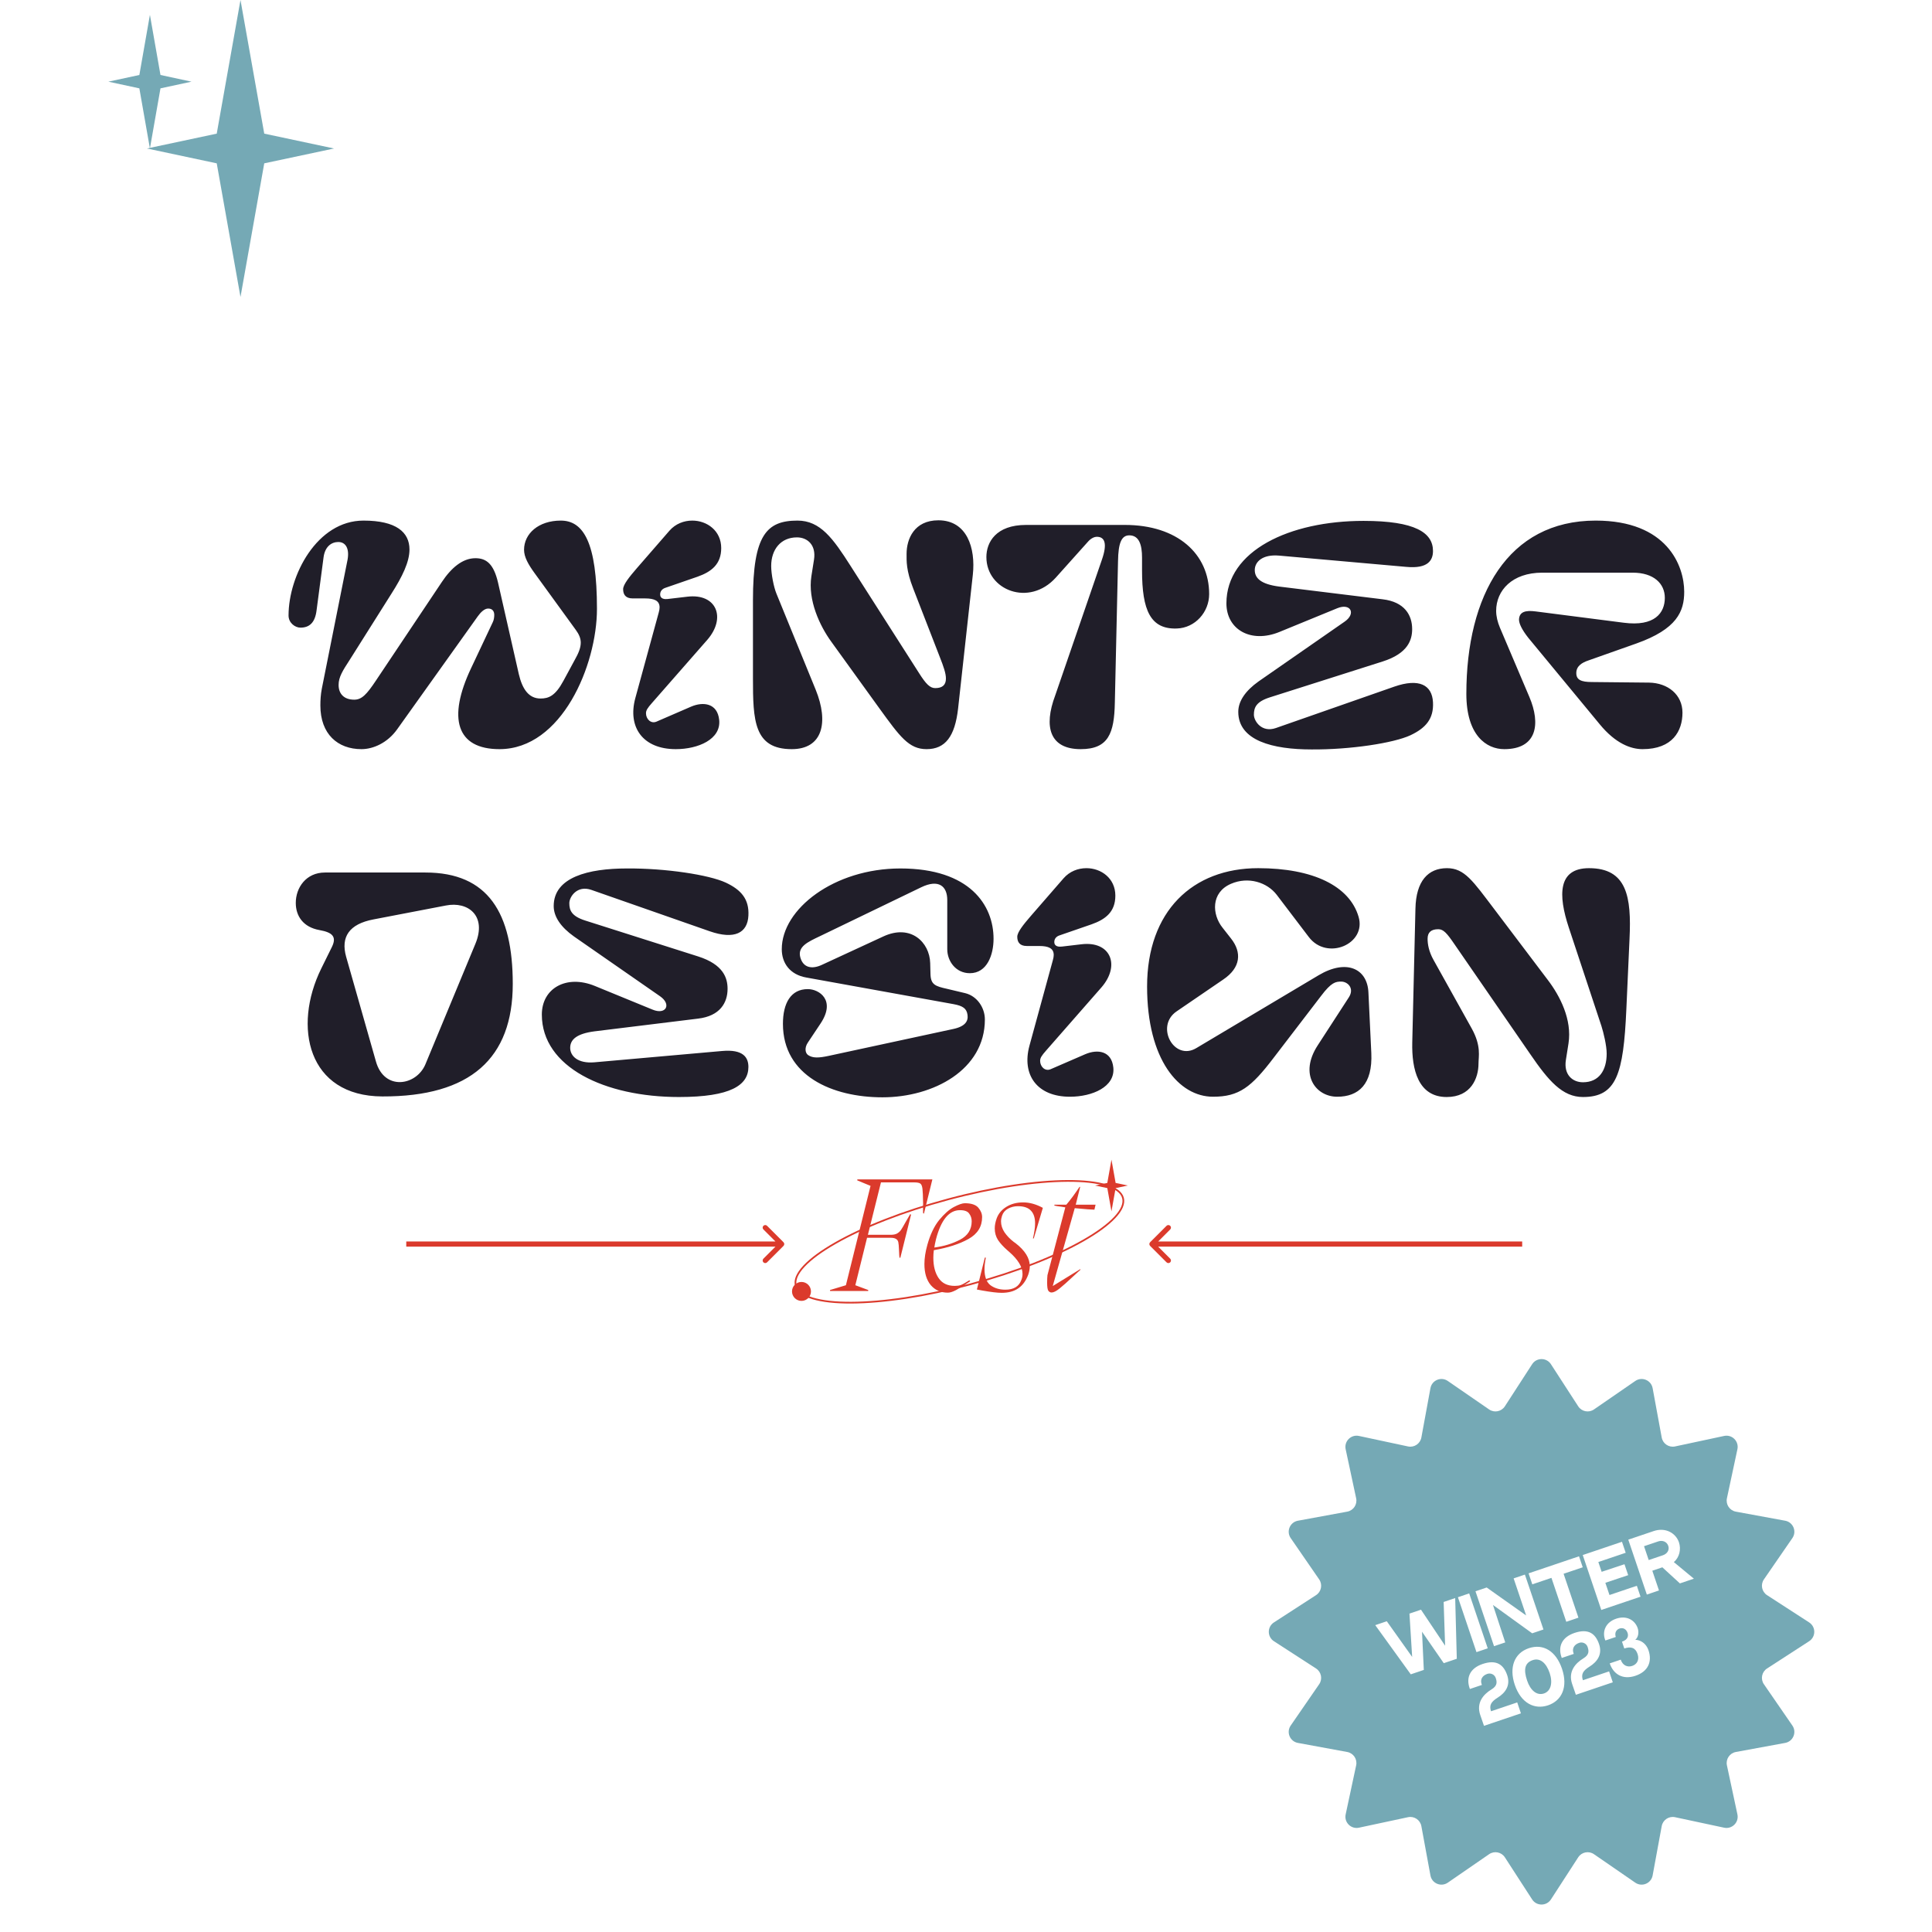 <svg width="428" height="428" viewBox="0 0 428 428" fill="none" xmlns="http://www.w3.org/2000/svg">
<path d="M118.401 126.929L127.567 139.555C128.272 140.517 128.656 141.414 128.656 142.375C128.656 143.529 128.143 144.747 127.31 146.221L124.811 150.836C123.016 154.168 121.542 154.745 119.747 154.745C117.12 154.745 115.71 152.63 114.94 149.361L110.326 129.044C109.364 124.942 107.762 123.66 105.327 123.66C102.442 123.66 99.943 125.839 97.892 128.916L83.279 150.771C81.228 153.848 80.138 155.002 78.472 155.002C76.164 155.002 75.011 153.656 75.011 151.733C75.011 150.002 75.908 148.592 77.446 146.221L86.74 131.48C89.111 127.762 90.713 124.494 90.713 121.738C90.713 117.892 87.765 115.328 80.523 115.328C70.204 115.328 63.923 127.506 63.923 136.351C63.923 138.017 65.397 139.043 66.551 139.043C68.602 139.043 69.819 137.889 70.14 135.133L71.678 123.468C71.998 121.033 73.473 120.071 74.947 120.071C76.549 120.071 77.446 121.481 76.998 123.981L71.293 152.566C71.037 153.912 70.973 155.13 70.973 156.283C70.973 162.629 74.819 165.961 80.074 165.961C82.702 165.961 85.842 164.551 87.957 161.603L105.839 136.543C106.48 135.646 107.313 134.812 108.147 134.812C109.172 134.812 109.493 135.517 109.493 136.222C109.493 136.671 109.428 137.312 109.172 137.825L104.365 148.015C99.11 159.103 101.096 165.961 110.646 165.961C124.426 165.961 132.245 147.375 132.245 134.877C132.245 120.135 129.233 115.328 124.234 115.328C119.299 115.328 116.094 118.212 116.094 121.802C116.094 123.404 117.055 125.07 118.401 126.929ZM138.045 130.518C138.045 131.672 138.557 132.569 140.16 132.569H142.916C144.967 132.569 146.12 133.082 146.12 134.556C146.12 134.877 146.056 135.261 145.928 135.71L140.737 154.681C139.006 161.09 142.403 165.961 149.71 165.961C154.645 165.961 159.772 163.782 159.323 159.488C158.939 155.771 155.798 155.386 153.106 156.54L145.415 159.873C144.198 160.385 143.108 159.296 143.108 158.014C143.108 157.373 143.429 156.86 144.454 155.707L156.696 141.734C160.926 136.863 158.747 131.416 152.273 132.185L147.915 132.697C147.338 132.761 146.249 132.761 146.249 131.672C146.249 131.031 146.633 130.454 147.466 130.198L154.517 127.762C157.593 126.673 159.772 125.006 159.772 121.417C159.772 117.572 156.632 115.328 153.363 115.328C151.504 115.328 149.645 116.033 148.3 117.572L141.057 125.904C139.455 127.762 138.045 129.493 138.045 130.518ZM175.392 165.961C182.314 165.961 183.596 159.937 180.712 152.822L171.995 131.48C171.418 130.07 170.842 127.185 170.842 125.391C170.842 121.738 172.957 119.046 176.546 119.046C178.853 119.046 180.84 120.712 180.327 123.981L179.75 127.634C178.917 132.954 181.609 138.658 184.173 142.183L194.812 156.924C199.363 163.205 201.35 165.961 205.259 165.961C209.425 165.961 211.54 163.141 212.245 156.988L215.514 127.314C216.155 121.417 214.232 115.264 207.887 115.264C202.503 115.264 200.837 119.43 200.837 122.699C200.837 124.237 200.709 126.288 202.311 130.39L208.207 145.58C209.041 147.695 209.553 149.169 209.553 150.323C209.553 151.733 208.784 152.438 207.182 152.438C206.028 152.438 205.131 151.541 203.593 149.105L188.403 125.327C184.557 119.302 181.737 115.328 176.674 115.328C169.816 115.328 166.804 118.533 166.804 132.954V150.259C166.804 159.552 166.996 165.961 175.392 165.961ZM244.089 124.045L233.77 154.04C231.142 161.026 232.552 165.961 239.41 165.961C245.563 165.961 246.845 162.436 246.973 155.642L247.678 124.301C247.742 120.263 248.447 118.597 250.178 118.597C252.357 118.597 252.998 120.712 252.998 123.532V126.352C252.998 135.197 254.856 139.427 260.689 139.235C264.791 139.107 267.867 135.582 267.867 131.608C267.867 122.699 260.817 116.29 249.216 116.29H227.297C220.631 116.29 218.516 120.135 218.516 123.404C218.516 130.775 228.002 134.492 233.898 127.955L241.076 119.943C241.717 119.238 242.422 118.918 242.999 118.918C244.73 118.918 245.371 120.392 244.089 124.045ZM311.556 125.583C316.363 126.032 317.452 124.109 317.452 122.058C317.452 118.02 313.542 115.392 302.07 115.392C285.662 115.392 271.69 121.994 271.69 133.659C271.69 139.491 277.138 142.568 283.419 140.004L296.238 134.748C299.186 133.531 300.468 135.902 297.904 137.697L278.804 150.964C275.92 153.015 274.318 155.322 274.318 157.693C274.318 164.103 282.009 166.025 290.533 166.025C299.122 166.09 308.736 164.615 312.453 162.885C315.85 161.283 317.644 159.232 317.452 155.578C317.26 151.733 314.376 150.195 308.864 152.117L282.65 161.283C279.509 162.372 277.779 159.744 277.779 158.334C277.779 156.732 278.292 155.45 281.304 154.489L306.3 146.541C311.94 144.747 312.837 141.734 312.837 139.363C312.837 136.287 311.171 133.338 306.3 132.761L283.355 129.941C279.445 129.429 277.971 128.147 277.971 126.288C277.971 124.494 279.638 122.763 283.355 123.084L311.556 125.583ZM372.721 157.886C372.721 153.912 369.517 151.284 365.287 151.22L352.66 151.092C350.225 151.092 349.199 150.579 349.199 149.105C349.199 147.567 350.417 146.798 351.955 146.285L362.467 142.568C371.504 139.363 373.106 135.453 373.106 131.095C373.106 125.327 369.324 115.328 353.494 115.328C334.009 115.328 324.844 131.928 324.844 153.72C324.844 162.885 329.267 165.961 333.24 165.961C340.547 165.961 341.316 160.321 338.816 154.425L332.279 139.043C331.766 137.825 331.446 136.543 331.446 135.325C331.446 130.775 335.035 126.865 341.636 126.865H361.697C366.376 126.865 368.812 129.3 368.812 132.441C368.812 135.774 366.568 138.85 359.711 137.953L340.226 135.453C337.855 135.133 336.573 135.582 336.509 137.248C336.509 138.145 337.15 139.491 338.56 141.286L354.391 160.449C357.916 164.744 361.313 165.961 363.877 165.961C370.542 165.961 372.721 161.924 372.721 157.886ZM94.239 193.29H71.998C67.768 193.29 65.525 196.687 65.525 200.019C65.525 202.968 67.192 205.403 70.781 206.044C73.665 206.557 74.626 207.518 73.537 209.761L71.165 214.568C64.82 227.451 68.153 242.833 84.689 242.897C104.237 242.961 113.594 234.437 113.594 217.965C113.594 202.263 108.147 193.29 94.239 193.29ZM105.327 209.056L94.239 235.783C92.252 240.526 85.137 241.744 83.279 235.142L76.677 211.941C75.459 207.582 77.318 204.698 82.766 203.673L98.789 200.596C103.66 199.635 107.89 202.839 105.327 209.056ZM159.899 232.835L131.699 235.334C127.981 235.655 126.315 233.924 126.315 232.13C126.315 230.271 127.789 228.989 131.699 228.476L154.644 225.656C159.515 225.08 161.181 222.131 161.181 219.055C161.181 216.683 160.284 213.671 154.644 211.877L129.648 203.929C126.635 202.968 126.123 201.686 126.123 200.084C126.123 198.673 127.853 196.046 130.994 197.135L157.207 206.3C162.719 208.223 165.603 206.685 165.796 202.839C165.988 199.186 164.193 197.135 160.797 195.533C157.079 193.802 147.465 192.328 138.877 192.392C130.353 192.392 122.662 194.315 122.662 200.724C122.662 203.096 124.264 205.403 127.148 207.454L146.248 220.721C148.811 222.516 147.529 224.887 144.581 223.67L131.763 218.414C125.482 215.85 120.034 218.927 120.034 224.759C120.034 236.424 134.006 243.025 150.414 243.025C161.886 243.025 165.796 240.398 165.796 236.36C165.796 234.309 164.706 232.386 159.899 232.835ZM199.466 192.392C184.789 192.392 173.188 201.365 173.188 210.274C173.188 213.351 174.983 215.914 178.636 216.555L211.259 222.452C213.31 222.836 214.143 223.413 214.335 224.823C214.528 226.169 213.887 227.387 211.131 227.964L183.507 233.924C181.392 234.373 180.046 234.437 179.02 233.732C178.379 233.283 178.187 232.13 178.956 230.976L181.776 226.746C185.237 221.554 181.456 219.119 178.956 219.119C175.175 219.119 173.444 222.26 173.444 226.81C173.444 238.347 184.404 243.09 195.492 243.09C206.772 243.09 218.181 237.001 218.181 225.849C218.181 223.221 216.45 220.657 213.823 220.016L209.785 219.055C207.221 218.478 206.196 218.158 206.131 215.786L206.067 213.351C205.939 208.736 201.773 204.634 195.684 207.454L182.097 213.735C179.918 214.761 177.931 214.44 177.29 212.069C176.649 209.697 178.956 208.672 181.648 207.39L204.081 196.558C207.926 194.7 209.849 196.302 209.849 199.378V210.274C209.849 212.966 211.772 215.594 214.848 215.594C218.694 215.594 220.104 211.492 220.104 207.967C220.104 200.532 214.848 192.392 199.466 192.392ZM225.358 207.518C225.358 208.672 225.871 209.569 227.473 209.569H230.229C232.28 209.569 233.434 210.082 233.434 211.556C233.434 211.877 233.37 212.261 233.242 212.71L228.05 231.681C226.32 238.09 229.717 242.961 237.023 242.961C241.958 242.961 247.086 240.782 246.637 236.488C246.252 232.771 243.112 232.386 240.42 233.54L232.729 236.873C231.511 237.385 230.422 236.296 230.422 235.014C230.422 234.373 230.742 233.86 231.767 232.707L244.009 218.734C248.239 213.863 246.06 208.416 239.587 209.185L235.228 209.697C234.652 209.761 233.562 209.761 233.562 208.672C233.562 208.031 233.947 207.454 234.78 207.198L241.83 204.762C244.906 203.673 247.086 202.006 247.086 198.417C247.086 194.572 243.945 192.328 240.676 192.328C238.818 192.328 236.959 193.033 235.613 194.572L228.371 202.904C226.768 204.762 225.358 206.493 225.358 207.518ZM270.845 205.531C268.474 202.583 268.218 197.712 272.704 195.789C276.55 194.123 280.716 195.469 282.831 198.225L289.945 207.582C293.983 212.902 302.763 209.121 300.969 203.096C298.982 196.302 290.906 192.328 278.729 192.328C264.18 192.328 254.117 201.878 254.117 218.542C254.117 234.758 261.167 242.961 268.73 242.961C274.499 242.961 277.191 240.846 282.126 234.373L292.637 220.657C294.944 217.581 295.906 217.453 297.123 217.453C298.533 217.453 300.136 218.927 298.79 220.978L291.932 231.553C287.702 238.026 291.483 242.961 296.226 242.961C300.969 242.961 304.109 240.205 303.789 233.283L303.148 219.824C302.892 214.568 298.277 212.389 292.124 216.043L265.013 232.194C260.078 235.142 255.848 227.323 260.655 224.054L270.974 217.004C274.883 214.376 275.14 210.979 272.704 207.903L270.845 205.531ZM352.02 192.328C345.099 192.328 345.163 198.289 347.534 205.467L354.776 227.323C355.225 228.733 355.93 231.617 355.93 233.412C355.93 237.065 354.264 239.757 350.675 239.757C348.367 239.757 346.38 238.09 346.893 234.822L347.47 231.168C348.303 225.849 345.547 220.593 342.919 217.132L330.998 201.365C326.319 195.212 324.461 192.328 320.551 192.328C316.385 192.328 313.693 195.148 313.565 201.301L312.86 230.976C312.732 236.873 314.142 243.025 320.487 243.025C325.871 243.025 327.537 238.859 327.537 235.591C327.537 234.053 328.178 231.745 326.063 227.9L317.603 212.71C316.513 210.787 316.257 209.121 316.257 207.967C316.257 206.557 317.026 205.852 318.628 205.852C319.782 205.852 320.551 206.749 322.217 209.185L339.01 233.54C343.048 239.436 346.124 243.025 350.675 243.025C358.109 243.025 359.647 237.962 360.288 223.605L360.993 207.967C361.442 198.673 360.417 192.328 352.02 192.328Z" fill="#201E29"/>
<path d="M339.418 302.215C340.396 300.705 342.604 300.705 343.582 302.215L349.623 311.544C350.383 312.717 351.962 313.031 353.112 312.238L362.264 305.931C363.745 304.91 365.785 305.756 366.111 307.524L368.122 318.455C368.375 319.83 369.713 320.724 371.08 320.432L381.949 318.107C383.707 317.731 385.269 319.293 384.893 321.051L382.568 331.92C382.276 333.287 383.17 334.625 384.545 334.878L395.476 336.889C397.244 337.215 398.09 339.255 397.069 340.736L390.762 349.888C389.969 351.038 390.283 352.617 391.456 353.377L400.785 359.418C402.295 360.396 402.295 362.604 400.785 363.582L391.456 369.623C390.283 370.383 389.969 371.962 390.762 373.112L397.069 382.264C398.09 383.745 397.244 385.785 395.476 386.111L384.545 388.122C383.17 388.375 382.276 389.713 382.568 391.08L384.893 401.949C385.269 403.707 383.707 405.269 381.949 404.893L371.08 402.568C369.713 402.276 368.375 403.17 368.122 404.545L366.111 415.476C365.785 417.244 363.745 418.09 362.264 417.069L353.112 410.762C351.962 409.969 350.383 410.283 349.623 411.456L343.582 420.785C342.604 422.295 340.396 422.295 339.418 420.785L333.377 411.456C332.617 410.283 331.038 409.969 329.888 410.762L320.736 417.069C319.255 418.09 317.215 417.244 316.889 415.476L314.878 404.545C314.625 403.17 313.287 402.276 311.92 402.568L301.051 404.893C299.293 405.269 297.731 403.707 298.107 401.949L300.432 391.08C300.724 389.713 299.83 388.375 298.455 388.122L287.524 386.111C285.756 385.785 284.91 383.745 285.931 382.264L292.238 373.112C293.031 371.962 292.717 370.383 291.544 369.623L282.215 363.582C280.705 362.604 280.705 360.396 282.215 359.418L291.544 353.377C292.717 352.617 293.031 351.038 292.238 349.888L285.931 340.736C284.91 339.255 285.756 337.215 287.524 336.889L298.455 334.878C299.83 334.625 300.724 333.287 300.432 331.92L298.107 321.051C297.731 319.293 299.293 317.731 301.051 318.107L311.92 320.432C313.287 320.724 314.625 319.83 314.878 318.455L316.889 307.524C317.215 305.756 319.255 304.91 320.736 305.931L329.888 312.238C331.038 313.031 332.617 312.717 333.377 311.544L339.418 302.215Z" fill="#75A9B5"/>
<g filter="url(#filter0_dddddd_3831_55)">
<path d="M319.814 354.886L320.14 364.577L314.797 356.598L312.24 357.461L312.837 367.061L307.218 359.158L304.661 360.022L312.531 370.918L315.419 369.942L315.023 361.481L319.84 368.448L322.727 367.473L322.371 354.022L319.814 354.886ZM325.472 352.991L322.975 353.834L327.086 366L329.582 365.157L325.472 352.991ZM335.318 349.664L338.092 357.875L329.348 351.681L326.867 352.52L330.977 364.685L333.459 363.847L330.739 355.551L339.429 361.83L341.925 360.986L337.815 348.821L335.318 349.664ZM338.631 348.545L339.454 350.981L343.695 349.548L346.982 359.278L349.674 358.368L346.387 348.639L350.627 347.206L349.804 344.77L338.631 348.545ZM350.628 344.491L354.738 356.657L363.43 353.72L362.612 351.299L356.552 353.347L355.637 350.64L360.695 348.948L359.877 346.527L354.814 348.204L354.083 346.038L360.143 343.991L359.32 341.555L350.628 344.491ZM370.806 346.051C372.052 345.027 372.461 343.213 371.938 341.664C371.257 339.649 368.988 338.288 366.341 339.182L360.717 341.083L364.827 353.248L367.519 352.339L366.041 347.963C366.041 347.963 366.341 347.861 368.266 347.211L372.151 350.774L375.249 349.727L370.806 346.051ZM365.243 345.602L364.206 342.534L367.349 341.472C368.282 341.157 369.257 341.515 369.577 342.462C369.892 343.394 369.318 344.225 368.386 344.54L365.243 345.602ZM331.758 376.099C333.515 375.003 334.658 373.377 333.896 371.121C333.093 368.745 331.497 367.592 328.445 368.624C325.647 369.569 324.772 371.641 325.55 373.941L325.626 374.167L328.288 373.268L328.212 373.042C327.897 372.11 328.33 371.209 329.487 370.818C330.254 370.559 331.094 370.962 331.353 371.729C331.643 372.586 331.752 373.454 330.415 374.258C328.607 375.354 327.009 377.218 327.918 379.91C328.386 381.293 328.193 380.722 328.751 382.326L336.932 379.562L336.114 377.141L330.309 379.102C329.847 377.734 330.376 376.968 331.758 376.099ZM338.664 365.137C335.506 366.204 334.254 369.342 335.57 373.236C336.947 377.312 339.945 378.795 342.937 377.784C345.99 376.753 347.403 373.745 346.037 369.7C344.71 365.775 341.897 364.045 338.664 365.137ZM342.048 375.153C340.454 375.691 339.039 374.477 338.307 372.312C337.479 369.861 337.764 368.374 339.553 367.769C341.193 367.215 342.553 368.414 343.3 370.625C344.041 372.82 343.552 374.644 342.048 375.153ZM352.112 369.222C353.869 368.126 355.012 366.5 354.25 364.244C353.447 361.868 351.851 360.715 348.798 361.747C346.001 362.692 345.126 364.763 345.904 367.064L345.98 367.29L348.642 366.391L348.566 366.165C348.251 365.233 348.684 364.332 349.841 363.941C350.608 363.682 351.448 364.085 351.707 364.852C351.997 365.709 352.106 366.577 350.769 367.381C348.961 368.477 347.363 370.341 348.272 373.033C348.74 374.416 348.547 373.845 349.105 375.449L357.286 372.685L356.468 370.264L350.663 372.225C350.201 370.857 350.73 370.091 352.112 369.222ZM362.264 363.262C362.819 362.874 363.171 361.783 362.805 360.7C362.206 358.926 360.369 357.804 358.038 358.591C355.708 359.379 354.938 361.365 355.542 363.154C355.573 363.245 355.603 363.335 355.649 363.42L357.949 362.643C357.64 361.725 358.053 361.016 358.775 360.772C359.527 360.518 360.261 360.856 360.566 361.758C360.734 362.255 360.783 363.193 359.324 363.686L359.832 365.19C361.306 364.692 362.301 365.009 362.774 366.408C363.226 367.746 362.612 368.707 361.59 369.053C360.567 369.398 359.491 368.991 359.044 367.668L356.608 368.491C357.431 370.927 359.514 372.183 362.311 371.238C365.078 370.303 366.063 368.161 365.195 365.59C364.656 363.996 363.363 363.293 362.264 363.262Z" fill="white"/>
</g>
<path d="M204.681 268.86L204.498 268.75C204.474 267.993 204.474 267.297 204.498 266.662C204.474 265.002 204.425 263.891 204.352 263.33C204.279 262.744 204.12 262.365 203.876 262.194C203.632 262.023 203.18 261.938 202.521 261.938H195.159L192.266 273.548H197.32C197.882 273.548 198.333 273.462 198.675 273.291C199.041 273.096 199.347 272.827 199.591 272.486C199.835 272.119 200.164 271.558 200.58 270.801C201.19 269.751 201.544 269.141 201.642 268.97L201.825 269.08L199.444 278.675L199.261 278.565C199.212 278.175 199.188 277.845 199.188 277.576C199.188 277.283 199.176 277.039 199.151 276.844C199.127 276.087 199.078 275.538 199.005 275.196C198.931 274.854 198.761 274.61 198.492 274.463C198.248 274.292 197.833 274.207 197.247 274.207H192.083L189.482 284.718L192.339 285.78V286H183.879V285.78L187.395 284.718L192.852 262.707L189.922 261.498V261.279H206.549L204.681 268.86ZM217.569 269.629C217.569 271.729 216.568 273.34 214.566 274.463C212.564 275.586 210 276.417 206.875 276.954C206.801 277.491 206.765 278.053 206.765 278.639C206.765 280.494 207.155 281.996 207.937 283.143C208.718 284.291 209.902 284.865 211.489 284.865C212.051 284.865 212.503 284.804 212.844 284.682C213.211 284.535 213.565 284.352 213.907 284.132C214.273 283.912 214.554 283.742 214.749 283.619L214.932 283.839C213.589 284.743 212.551 285.39 211.819 285.78C211.086 286.171 210.476 286.366 209.988 286.366C208.425 286.366 207.168 285.817 206.215 284.718C205.263 283.595 204.787 282.032 204.787 280.03C204.787 278.736 205.007 277.308 205.446 275.745C206.081 273.474 206.948 271.655 208.047 270.288C209.17 268.921 210.256 267.956 211.306 267.395C212.38 266.833 213.186 266.553 213.723 266.553C215.164 266.553 216.165 266.882 216.727 267.541C217.288 268.201 217.569 268.896 217.569 269.629ZM212.661 268.091C210.244 268.091 208.474 270.239 207.351 274.537C207.155 275.367 207.033 275.977 206.985 276.368C209.06 276.099 210.952 275.525 212.661 274.646C214.395 273.743 215.262 272.376 215.262 270.545C215.262 269.91 215.078 269.348 214.712 268.86C214.37 268.347 213.687 268.091 212.661 268.091ZM221.907 286.403C220.955 286.403 219.514 286.232 217.585 285.89C217.146 285.792 216.755 285.719 216.413 285.67L218.171 278.602H218.391C218.196 279.627 218.098 280.47 218.098 281.129C218.098 282.838 218.537 284.034 219.416 284.718C220.32 285.377 221.419 285.707 222.713 285.707C224.568 285.707 225.752 284.987 226.265 283.546C226.436 283.131 226.522 282.692 226.522 282.228C226.522 280.665 225.52 279.017 223.518 277.283L223.225 277.027C222.322 276.246 221.614 275.477 221.101 274.72C220.613 273.963 220.369 273.096 220.369 272.119C220.369 271.436 220.515 270.691 220.808 269.885C221.199 268.835 221.907 267.993 222.932 267.358C223.982 266.699 225.228 266.369 226.668 266.369C228.084 266.369 229.537 266.772 231.026 267.578L229.012 274.353H228.829C229.146 273.011 229.305 271.9 229.305 271.021C229.305 269.775 229 268.835 228.389 268.201C227.779 267.541 226.815 267.212 225.496 267.212C224.715 267.212 223.982 267.395 223.299 267.761C222.639 268.127 222.2 268.652 221.98 269.336C221.834 269.775 221.76 270.191 221.76 270.581C221.76 271.411 222.017 272.217 222.53 272.998C223.067 273.78 223.75 274.488 224.58 275.123L224.947 275.379C227.071 277.015 228.133 278.724 228.133 280.506C228.133 281.068 228.023 281.678 227.803 282.338C227.291 283.729 226.546 284.755 225.569 285.414C224.617 286.073 223.396 286.403 221.907 286.403ZM242.447 267.981C241.91 267.981 240.457 267.871 238.089 267.651L233.218 284.901L239.297 281.166L239.371 281.275C239.078 281.52 238.504 282.045 237.649 282.85C236.453 283.973 235.476 284.84 234.719 285.451C233.987 286.037 233.401 286.33 232.961 286.33C232.668 286.33 232.424 286.195 232.229 285.927C232.058 285.658 231.973 285.06 231.973 284.132C231.973 283.473 231.997 282.924 232.046 282.484L236.001 267.468C235.611 267.419 235.318 267.37 235.122 267.322C234.463 267.248 233.938 267.163 233.547 267.065L233.621 266.882H236.221C236.587 266.467 237.088 265.832 237.723 264.978C238.357 264.099 238.834 263.415 239.151 262.927H239.297L238.309 266.882H242.703L242.447 267.981Z" fill="#DB3A2C"/>
<path d="M173.572 276.005C173.796 275.782 173.796 275.419 173.572 275.196L169.93 271.554C169.707 271.331 169.345 271.331 169.121 271.554C168.898 271.778 168.898 272.14 169.121 272.363L172.358 275.601L169.121 278.838C168.898 279.061 168.898 279.424 169.121 279.647C169.345 279.871 169.707 279.871 169.93 279.647L173.572 276.005ZM90 276.173L173.168 276.173L173.168 275.028L90 275.028L90 276.173Z" fill="#DB3A2C"/>
<path d="M254.786 275.196C254.563 275.419 254.563 275.782 254.786 276.005L258.428 279.647C258.652 279.871 259.014 279.871 259.237 279.647C259.461 279.424 259.461 279.061 259.237 278.838L256 275.601L259.237 272.363C259.461 272.14 259.461 271.778 259.237 271.554C259.014 271.331 258.652 271.331 258.428 271.554L254.786 275.196ZM255.191 276.173H337.214V275.028H255.191V276.173Z" fill="#DB3A2C"/>
<path d="M246.225 256.908L247.146 262.058L249.85 262.631L247.146 263.203L246.225 268.353L245.305 263.203L242.601 262.631L245.305 262.058L246.225 256.908Z" fill="#DB3A2C"/>
<path d="M248.778 265.386C249.106 266.608 248.486 268.073 246.96 269.702C245.443 271.323 243.071 273.059 240.015 274.804C233.906 278.294 225.104 281.801 215.057 284.493C205.01 287.185 195.634 288.549 188.599 288.581C185.08 288.597 182.157 288.28 180.033 287.635C177.897 286.987 176.628 286.028 176.3 284.806C175.973 283.584 176.593 282.119 178.118 280.49C179.636 278.869 182.008 277.133 185.063 275.388C191.172 271.898 199.975 268.391 210.021 265.699C220.068 263.007 229.445 261.643 236.48 261.611C239.999 261.595 242.921 261.912 245.045 262.556C247.181 263.204 248.451 264.164 248.778 265.386Z" stroke="#DB3A2C" stroke-width="0.382"/>
<circle cx="177.555" cy="286.092" r="2.098" fill="#DB3A2C"/>
<path d="M53.276 0L58.54 29.605L74 32.895L58.54 36.184L53.276 65.79L48.013 36.184L32.553 32.895L48.013 29.605L53.276 0Z" fill="#75A9B5"/>
<path d="M33.211 3.289L35.55 16.611L42.421 18.092L35.55 19.572L33.211 32.894L30.871 19.572L24 18.092L30.871 16.611L33.211 3.289Z" fill="#75A9B5"/>
<defs>
<filter id="filter0_dddddd_3831_55" x="40.281" y="73.172" width="604.54" height="578.774" filterUnits="userSpaceOnUse" color-interpolation-filters="sRGB">
<feFlood flood-opacity="0" result="BackgroundImageFix"/>
<feColorMatrix in="SourceAlpha" type="matrix" values="0 0 0 0 0 0 0 0 0 0 0 0 0 0 0 0 0 0 127 0" result="hardAlpha"/>
<feOffset/>
<feGaussianBlur stdDeviation="3.147"/>
<feColorMatrix type="matrix" values="0 0 0 0 1 0 0 0 0 1 0 0 0 0 1 0 0 0 1 0"/>
<feBlend mode="normal" in2="BackgroundImageFix" result="effect1_dropShadow_3831_55"/>
<feColorMatrix in="SourceAlpha" type="matrix" values="0 0 0 0 0 0 0 0 0 0 0 0 0 0 0 0 0 0 127 0" result="hardAlpha"/>
<feOffset/>
<feGaussianBlur stdDeviation="6.295"/>
<feColorMatrix type="matrix" values="0 0 0 0 1 0 0 0 0 1 0 0 0 0 1 0 0 0 1 0"/>
<feBlend mode="normal" in2="effect1_dropShadow_3831_55" result="effect2_dropShadow_3831_55"/>
<feColorMatrix in="SourceAlpha" type="matrix" values="0 0 0 0 0 0 0 0 0 0 0 0 0 0 0 0 0 0 127 0" result="hardAlpha"/>
<feOffset/>
<feGaussianBlur stdDeviation="22.031"/>
<feColorMatrix type="matrix" values="0 0 0 0 1 0 0 0 0 1 0 0 0 0 1 0 0 0 1 0"/>
<feBlend mode="normal" in2="effect2_dropShadow_3831_55" result="effect3_dropShadow_3831_55"/>
<feColorMatrix in="SourceAlpha" type="matrix" values="0 0 0 0 0 0 0 0 0 0 0 0 0 0 0 0 0 0 127 0" result="hardAlpha"/>
<feOffset/>
<feGaussianBlur stdDeviation="44.062"/>
<feColorMatrix type="matrix" values="0 0 0 0 1 0 0 0 0 1 0 0 0 0 1 0 0 0 1 0"/>
<feBlend mode="normal" in2="effect3_dropShadow_3831_55" result="effect4_dropShadow_3831_55"/>
<feColorMatrix in="SourceAlpha" type="matrix" values="0 0 0 0 0 0 0 0 0 0 0 0 0 0 0 0 0 0 127 0" result="hardAlpha"/>
<feOffset/>
<feGaussianBlur stdDeviation="75.536"/>
<feColorMatrix type="matrix" values="0 0 0 0 1 0 0 0 0 1 0 0 0 0 1 0 0 0 1 0"/>
<feBlend mode="normal" in2="effect4_dropShadow_3831_55" result="effect5_dropShadow_3831_55"/>
<feColorMatrix in="SourceAlpha" type="matrix" values="0 0 0 0 0 0 0 0 0 0 0 0 0 0 0 0 0 0 127 0" result="hardAlpha"/>
<feOffset/>
<feGaussianBlur stdDeviation="132.188"/>
<feColorMatrix type="matrix" values="0 0 0 0 1 0 0 0 0 1 0 0 0 0 1 0 0 0 1 0"/>
<feBlend mode="normal" in2="effect5_dropShadow_3831_55" result="effect6_dropShadow_3831_55"/>
<feBlend mode="normal" in="SourceGraphic" in2="effect6_dropShadow_3831_55" result="shape"/>
</filter>
</defs>
</svg>
